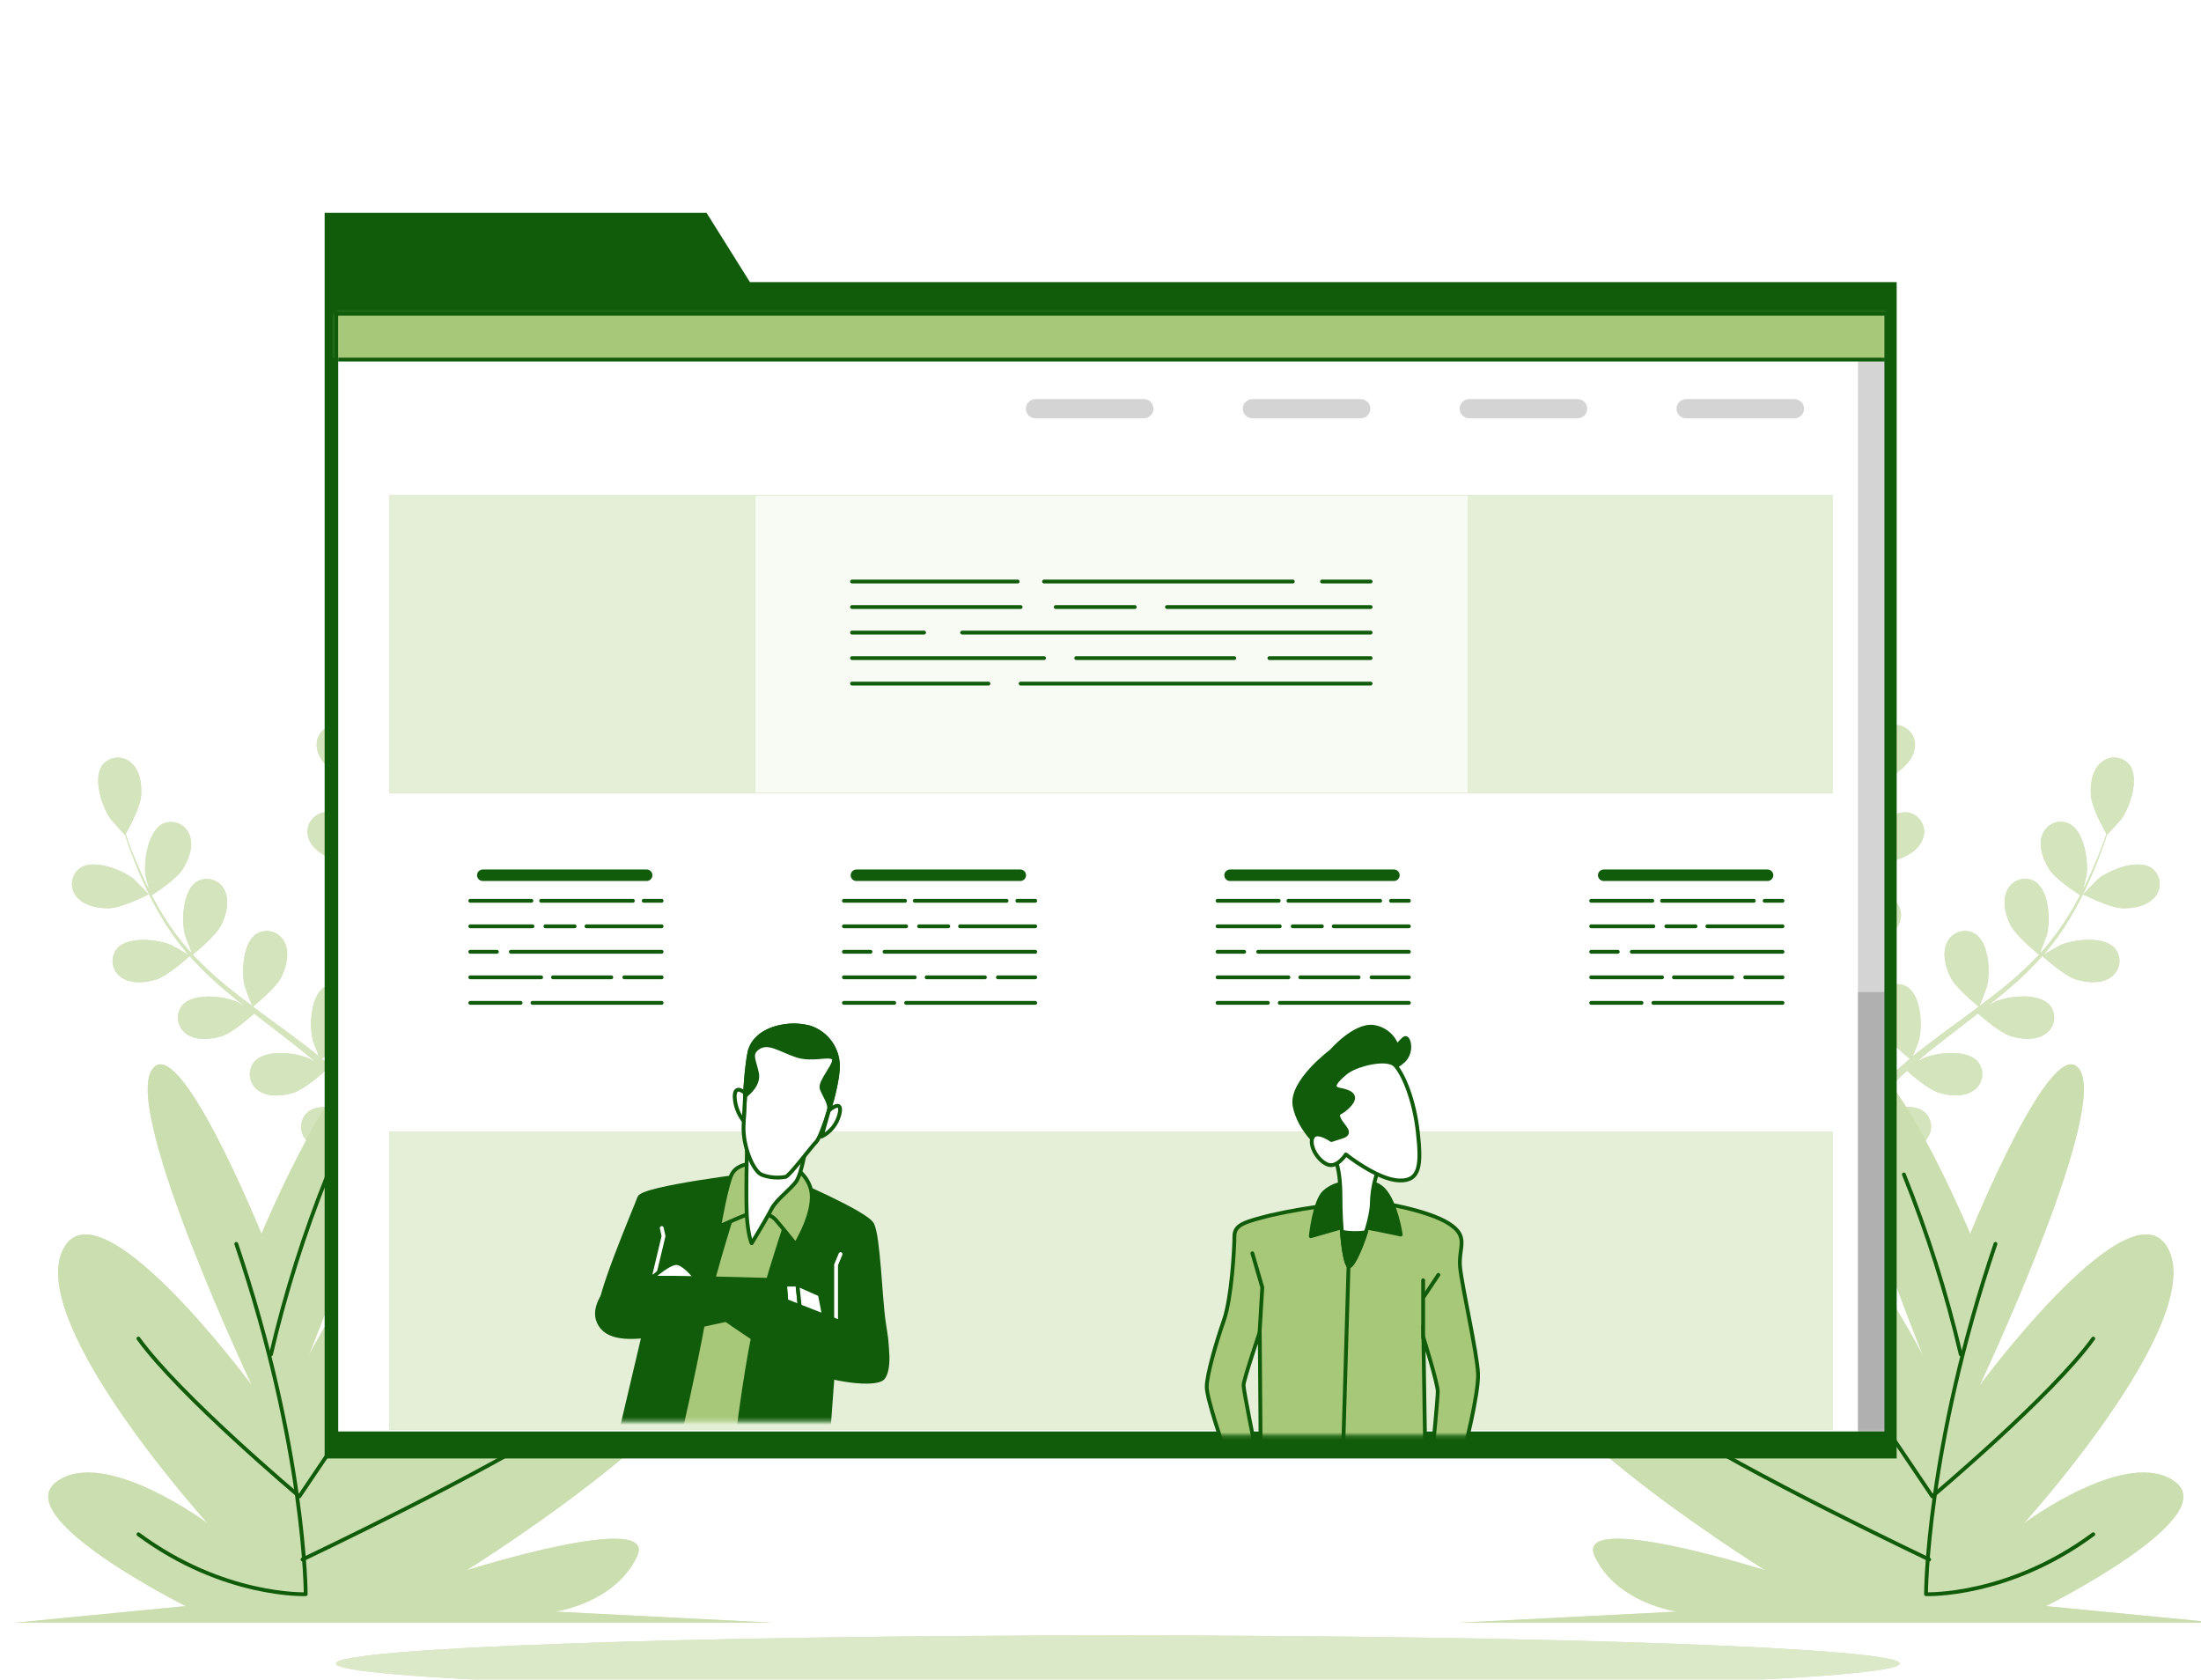 <svg width="574" height="438" viewBox="0 0 574 438" fill="none" xmlns="http://www.w3.org/2000/svg">
<g filter="url(#filter0_d_0_16)">
<path d="M491.452 429.781C491.452 433.851 400.102 437.131 287.533 437.131C174.964 437.131 83.6 433.851 83.6 429.781C83.6 425.712 174.95 422.446 287.533 422.446C400.115 422.446 491.452 425.726 491.452 429.781Z" fill="#A8C879"/>
<path opacity="0.6" d="M491.452 429.781C491.452 433.851 400.102 437.131 287.533 437.131C174.964 437.131 83.6 433.851 83.6 429.781C83.6 425.712 174.95 422.446 287.533 422.446C400.115 422.446 491.452 425.726 491.452 429.781Z" fill="white"/>
<path d="M94.645 200.685C94.728 200.685 93.69 195.523 93.579 195.149C92.389 191.467 87.918 185.045 83.572 185.045C82.851 185.068 82.143 185.241 81.494 185.555C80.844 185.869 80.268 186.315 79.802 186.866C79.336 187.417 78.991 188.059 78.789 188.752C78.588 189.444 78.534 190.171 78.631 190.886C78.949 193.931 81.69 196.533 84.167 198.028C87.074 199.841 94.645 200.685 94.645 200.685Z" fill="#A8C879"/>
<path d="M103.046 165.917C98.963 167.384 96.942 174.941 97.067 178.817C97.067 179.149 97.842 184.353 97.925 184.353H98.008C97.676 185.543 97.33 186.817 96.984 188.229C96.375 190.831 95.71 193.765 95.198 197.031C94.604 200.53 94.216 204.061 94.035 207.606C93.822 211.578 93.956 215.561 94.437 219.509C94.442 219.555 94.442 219.602 94.437 219.648C93.911 218.499 92.305 215.329 92.153 215.094C90.022 211.855 84.015 206.789 79.821 207.993C79.133 208.205 78.498 208.559 77.957 209.032C77.415 209.505 76.978 210.087 76.675 210.739C76.373 211.392 76.21 212.1 76.199 212.82C76.188 213.539 76.328 214.252 76.61 214.914C77.717 217.779 81.039 219.551 83.821 220.353C86.963 221.239 93.966 220.187 94.52 220.104C95.12 224.105 95.98 228.063 97.094 231.952C97.745 234.222 98.478 236.492 99.198 238.748C98.714 237.765 98.257 236.893 98.188 236.783C96.056 233.544 90.049 228.478 85.856 229.682C85.168 229.894 84.533 230.248 83.991 230.721C83.449 231.194 83.013 231.776 82.71 232.428C82.407 233.081 82.245 233.789 82.234 234.508C82.222 235.228 82.362 235.941 82.644 236.603C83.752 239.454 87.073 241.24 89.856 242.028C92.638 242.817 98.672 242.028 100.25 241.835C100.541 242.693 100.831 243.565 101.136 244.423C102.52 248.575 104.015 252.728 105.288 256.797C105.745 258.181 106.133 259.676 106.534 261.115C106.105 260.243 105.717 259.51 105.648 259.413C103.53 256.16 97.51 251.108 93.33 252.312C92.641 252.523 92.004 252.876 91.461 253.348C90.918 253.82 90.48 254.402 90.176 255.054C89.871 255.707 89.708 256.416 89.696 257.136C89.684 257.856 89.823 258.57 90.105 259.233C91.212 262.084 94.548 263.87 97.33 264.658C100.112 265.447 105.551 264.755 107.434 264.492C107.807 265.973 108.181 267.468 108.472 268.921C108.638 269.918 108.873 270.859 108.998 271.883L109.413 274.845C109.607 276.742 109.828 278.693 109.966 280.548C110.077 281.849 110.16 283.081 110.243 284.313C109.814 282.929 108.859 280.064 108.859 279.842C107.327 276.797 105.04 274.195 102.216 272.285C102.058 271.938 101.873 271.605 101.662 271.288C101.267 270.685 100.75 270.171 100.144 269.78C99.539 269.389 98.857 269.13 98.145 269.019C97.433 268.908 96.705 268.948 96.009 269.136C95.313 269.325 94.664 269.657 94.105 270.112C90.824 272.949 91.641 280.728 93.15 284.299C93.233 284.506 94.534 286.693 95.254 288.05L93.496 285.863C92.278 284.382 91.032 282.942 89.703 281.392C89.02 280.673 88.342 279.939 87.669 279.192C87.004 278.444 86.215 277.738 85.482 276.991C83.738 275.316 81.897 273.697 79.945 272.119C81.246 271.053 85.772 267.233 87.073 264.631C88.374 262.029 89.302 258.389 87.945 255.634C87.647 254.979 87.215 254.394 86.676 253.916C86.137 253.439 85.504 253.081 84.817 252.864C84.13 252.647 83.406 252.577 82.691 252.659C81.975 252.74 81.285 252.971 80.665 253.337C76.983 255.634 76.61 263.454 77.565 267.178C77.565 267.413 78.617 270.043 79.184 271.468C78.035 270.513 76.9 269.572 75.71 268.7C72.278 266.056 68.79 263.482 65.191 260.894L61.966 258.499C62.423 258.126 67.904 253.696 69.371 250.776C70.672 248.188 71.599 244.534 70.243 241.793C69.946 241.135 69.514 240.546 68.975 240.066C68.435 239.586 67.801 239.226 67.112 239.007C66.424 238.789 65.697 238.719 64.98 238.801C64.262 238.882 63.57 239.114 62.949 239.482C59.281 241.793 58.907 249.599 59.862 253.323C59.931 253.6 61.357 257.364 61.772 258.305C59.405 256.548 57.066 254.776 54.852 252.935C51.823 250.455 48.956 247.783 46.27 244.935C46.478 244.769 52.222 240.16 53.717 237.184C55.018 234.596 55.945 230.942 54.589 228.187C54.289 227.535 53.856 226.953 53.318 226.479C52.779 226.004 52.147 225.648 51.462 225.433C50.778 225.218 50.055 225.148 49.342 225.229C48.629 225.311 47.941 225.54 47.322 225.904C43.64 228.215 43.281 236.035 44.222 239.745C44.291 239.994 45.371 242.873 45.924 244.215L45.717 244.354C43.087 241.414 40.725 238.246 38.658 234.886C37.509 233.059 36.498 231.232 35.557 229.447C36.72 228.7 41.966 225.295 43.613 222.693C45.26 220.09 46.519 216.727 45.468 213.848C45.242 213.172 44.879 212.55 44.4 212.022C43.921 211.494 43.338 211.071 42.687 210.781C42.036 210.49 41.332 210.339 40.619 210.335C39.906 210.332 39.201 210.477 38.547 210.762C34.644 212.644 33.412 220.45 33.952 224.215C33.952 224.423 34.505 226.513 34.921 228.021C34.505 227.219 34.062 226.374 33.689 225.585C32.305 222.637 31.128 219.841 30.159 217.364C29.619 215.98 29.149 214.596 28.775 213.433C29.523 212.118 32.498 206.734 32.775 203.744C33.052 200.755 32.609 197.114 30.353 195.038C29.838 194.532 29.223 194.14 28.547 193.888C27.87 193.635 27.149 193.528 26.428 193.572C25.708 193.616 25.005 193.812 24.365 194.145C23.724 194.479 23.162 194.944 22.713 195.509C20.125 198.983 22.602 206.416 24.844 209.571C25.038 209.848 28.554 213.724 28.595 213.724V213.641C28.983 214.817 29.398 216.063 29.896 217.433C30.824 219.938 31.889 222.762 33.26 225.738C34.697 228.986 36.324 232.147 38.132 235.205C40.147 238.633 42.463 241.875 45.052 244.894L45.149 244.99C44.069 244.326 40.997 242.568 40.734 242.458C37.177 240.921 29.384 240.063 26.533 243.33C26.075 243.886 25.739 244.533 25.547 245.229C25.356 245.924 25.313 246.652 25.421 247.364C25.529 248.077 25.787 248.759 26.176 249.366C26.566 249.973 27.079 250.491 27.682 250.887C30.173 252.658 33.938 252.271 36.692 251.44C39.806 250.458 44.997 245.71 45.481 245.336C48.189 248.344 51.092 251.17 54.173 253.793C55.959 255.33 57.8 256.824 59.71 258.305C58.755 257.766 57.897 257.281 57.772 257.226C54.215 255.69 46.436 254.831 43.585 258.098C43.124 258.653 42.785 259.299 42.592 259.994C42.398 260.689 42.353 261.417 42.46 262.131C42.567 262.844 42.824 263.527 43.214 264.134C43.603 264.742 44.116 265.26 44.72 265.655C47.225 267.427 50.976 267.039 53.744 266.209C56.513 265.378 61.094 261.364 62.298 260.299L64.457 261.987C67.945 264.658 71.378 267.302 74.769 270.001C75.945 270.956 77.066 271.925 78.201 272.908C77.357 272.423 76.637 272.022 76.513 271.967C72.956 270.444 65.177 269.572 62.326 272.852C61.865 273.407 61.526 274.054 61.332 274.749C61.139 275.444 61.094 276.172 61.201 276.885C61.308 277.599 61.565 278.281 61.954 278.889C62.344 279.496 62.857 280.014 63.461 280.41C65.966 282.181 69.717 281.794 72.485 280.949C75.253 280.105 79.406 276.493 80.79 275.247C81.911 276.271 83.046 277.309 84.098 278.361C84.79 279.095 85.482 279.745 86.174 280.534L88.153 282.79C89.371 284.257 90.617 285.766 91.766 287.233C92.568 288.257 93.316 289.24 94.077 290.223C92.914 289.268 90.603 287.455 90.382 287.302C87.101 285.24 79.544 283.219 76.222 286.015C75.686 286.497 75.257 287.086 74.964 287.744C74.67 288.402 74.519 289.115 74.519 289.835C74.519 290.556 74.67 291.268 74.964 291.927C75.257 292.585 75.686 293.174 76.222 293.655C78.423 295.787 82.188 296.008 85.053 295.565C88.195 295.081 93.897 291.413 94.603 290.901C95.849 292.534 97.039 294.14 98.146 295.662C101.98 300.963 104.97 305.531 107.018 308.742L107.226 309.074L109.883 307.787L109.468 307.15C107.323 303.953 104.209 299.413 100.209 294.14C98.963 292.465 97.579 290.721 96.153 288.922C97.634 287.305 99.02 285.604 100.305 283.828C103.35 285.019 109.704 285.06 110.52 285.06C110.659 287.122 110.769 289.116 110.838 290.998C111.115 297.545 111.088 302.998 111.032 306.804C111.032 306.957 111.032 307.095 111.032 307.247L113.953 305.863C113.953 302.071 113.8 296.95 113.427 290.887C113.288 288.811 113.108 286.583 112.915 284.299C113.717 284.105 120.32 282.403 122.811 280.41C125.081 278.61 127.462 275.676 127.378 272.617C127.384 271.896 127.238 271.182 126.949 270.522C126.66 269.861 126.236 269.269 125.703 268.783C125.171 268.297 124.542 267.929 123.857 267.703C123.173 267.476 122.449 267.396 121.731 267.468C117.413 268.022 113.814 274.956 113.108 278.776C113.108 278.998 112.873 281.545 112.79 283.053C112.707 282.126 112.624 281.226 112.527 280.285C112.333 278.389 112.084 276.506 111.835 274.472C111.669 273.503 111.503 272.506 111.351 271.51C111.198 270.513 110.935 269.489 110.728 268.479C110.202 266.112 109.565 263.745 108.859 261.378C110.52 261.212 116.416 260.52 118.935 259.067C121.455 257.613 124.237 255.094 124.624 252.049C124.738 251.338 124.7 250.611 124.515 249.915C124.329 249.219 123.999 248.57 123.546 248.01C123.093 247.45 122.527 246.992 121.886 246.665C121.244 246.338 120.541 246.149 119.821 246.112C115.475 246.001 110.852 252.312 109.579 255.98C109.496 256.202 108.873 258.928 108.569 260.437C108.126 259.053 107.71 257.6 107.184 256.174C105.8 252.022 104.236 247.966 102.714 243.855L101.33 240.077C101.925 240.077 108.942 239.357 111.766 237.724C114.271 236.34 117.067 233.752 117.454 230.707C117.57 229.995 117.535 229.267 117.35 228.57C117.165 227.873 116.835 227.224 116.382 226.663C115.928 226.103 115.362 225.644 114.719 225.318C114.076 224.991 113.372 224.804 112.652 224.769C108.306 224.658 103.683 230.983 102.409 234.637C102.312 234.914 101.427 238.79 101.247 239.855C100.25 237.087 99.281 234.319 98.478 231.551C97.323 227.81 96.398 224.001 95.71 220.146C95.987 220.146 103.323 219.454 106.216 217.793C108.721 216.34 111.517 213.807 111.904 210.762C112.018 210.049 111.98 209.321 111.794 208.624C111.607 207.927 111.276 207.278 110.821 206.718C110.367 206.157 109.799 205.699 109.156 205.373C108.513 205.047 107.808 204.86 107.088 204.824C102.755 204.713 98.132 211.038 96.859 214.692C96.776 214.928 96.098 217.931 95.807 219.357H95.558C94.986 215.458 94.764 211.516 94.894 207.578C94.894 205.419 95.101 203.343 95.309 201.336C96.693 201.336 102.991 201.336 105.759 200.146C108.527 198.955 111.461 196.768 112.181 193.793C112.373 193.096 112.416 192.366 112.306 191.651C112.197 190.936 111.937 190.253 111.545 189.645C111.153 189.038 110.637 188.52 110.031 188.125C109.425 187.731 108.743 187.469 108.029 187.357C103.724 186.775 98.437 192.547 96.776 196.035C96.679 196.229 95.973 198.263 95.475 199.758C95.572 198.845 95.669 197.917 95.793 196.99C96.236 193.737 96.831 190.789 97.385 188.173C97.717 186.692 98.035 185.405 98.354 184.118C99.738 183.426 105.164 180.588 107.032 178.277C108.901 175.965 110.534 172.657 109.8 169.682C109.648 168.965 109.344 168.29 108.909 167.701C108.474 167.111 107.918 166.622 107.278 166.266C106.638 165.909 105.93 165.693 105.2 165.633C104.47 165.573 103.735 165.67 103.046 165.917Z" fill="#A8C879"/>
<path d="M24.595 232.824C27.986 232.686 34.768 229.198 34.782 229.198C34.796 229.198 31.128 225.433 30.865 225.212C27.834 222.803 20.554 219.91 16.941 222.319C16.352 222.734 15.858 223.268 15.489 223.887C15.12 224.506 14.886 225.195 14.801 225.911C14.716 226.626 14.783 227.351 14.996 228.039C15.21 228.727 15.566 229.362 16.041 229.904C17.993 232.27 21.744 232.935 24.595 232.824Z" fill="#A8C879"/>
<g opacity="0.5">
<path d="M94.645 200.685C94.728 200.685 93.69 195.523 93.579 195.149C92.389 191.467 87.918 185.045 83.572 185.045C82.851 185.068 82.143 185.241 81.494 185.555C80.844 185.869 80.268 186.315 79.802 186.866C79.336 187.417 78.991 188.059 78.789 188.752C78.588 189.444 78.534 190.171 78.631 190.886C78.949 193.931 81.69 196.533 84.167 198.028C87.074 199.841 94.645 200.685 94.645 200.685Z" fill="white"/>
<path d="M103.046 165.917C98.963 167.384 96.942 174.941 97.067 178.817C97.067 179.149 97.842 184.353 97.925 184.353H98.008C97.676 185.543 97.33 186.817 96.984 188.229C96.375 190.831 95.71 193.765 95.198 197.031C94.604 200.53 94.216 204.061 94.035 207.606C93.822 211.578 93.956 215.561 94.437 219.509C94.442 219.555 94.442 219.602 94.437 219.648C93.911 218.499 92.305 215.329 92.153 215.094C90.022 211.855 84.015 206.789 79.821 207.993C79.133 208.205 78.498 208.559 77.957 209.032C77.415 209.505 76.978 210.087 76.675 210.739C76.373 211.392 76.21 212.1 76.199 212.82C76.188 213.539 76.328 214.252 76.61 214.914C77.717 217.779 81.039 219.551 83.821 220.353C86.963 221.239 93.966 220.187 94.52 220.104C95.12 224.105 95.98 228.063 97.094 231.952C97.745 234.222 98.478 236.492 99.198 238.748C98.714 237.765 98.257 236.893 98.188 236.783C96.056 233.544 90.049 228.478 85.856 229.682C85.168 229.894 84.533 230.248 83.991 230.721C83.449 231.194 83.013 231.776 82.71 232.428C82.407 233.081 82.245 233.789 82.234 234.508C82.222 235.228 82.362 235.941 82.644 236.603C83.752 239.454 87.073 241.24 89.856 242.028C92.638 242.817 98.672 242.028 100.25 241.835C100.541 242.693 100.831 243.565 101.136 244.423C102.52 248.575 104.015 252.728 105.288 256.797C105.745 258.181 106.133 259.676 106.534 261.115C106.105 260.243 105.717 259.51 105.648 259.413C103.53 256.16 97.51 251.108 93.33 252.312C92.641 252.523 92.004 252.876 91.461 253.348C90.918 253.82 90.48 254.402 90.176 255.054C89.871 255.707 89.708 256.416 89.696 257.136C89.684 257.856 89.823 258.57 90.105 259.233C91.212 262.084 94.548 263.87 97.33 264.658C100.112 265.447 105.551 264.755 107.434 264.492C107.807 265.973 108.181 267.468 108.472 268.921C108.638 269.918 108.873 270.859 108.998 271.883L109.413 274.845C109.607 276.742 109.828 278.693 109.966 280.548C110.077 281.849 110.16 283.081 110.243 284.313C109.814 282.929 108.859 280.064 108.859 279.842C107.327 276.797 105.04 274.195 102.216 272.285C102.058 271.938 101.873 271.605 101.662 271.288C101.267 270.685 100.75 270.171 100.144 269.78C99.539 269.389 98.857 269.13 98.145 269.019C97.433 268.908 96.705 268.948 96.009 269.136C95.313 269.325 94.664 269.657 94.105 270.112C90.824 272.949 91.641 280.728 93.15 284.299C93.233 284.506 94.534 286.693 95.254 288.05L93.496 285.863C92.278 284.382 91.032 282.942 89.703 281.392C89.02 280.673 88.342 279.939 87.669 279.192C87.004 278.444 86.215 277.738 85.482 276.991C83.738 275.316 81.897 273.697 79.945 272.119C81.246 271.053 85.772 267.233 87.073 264.631C88.374 262.029 89.302 258.389 87.945 255.634C87.647 254.979 87.215 254.394 86.676 253.916C86.137 253.439 85.504 253.081 84.817 252.864C84.13 252.647 83.406 252.577 82.691 252.659C81.975 252.74 81.285 252.971 80.665 253.337C76.983 255.634 76.61 263.454 77.565 267.178C77.565 267.413 78.617 270.043 79.184 271.468C78.035 270.513 76.9 269.572 75.71 268.7C72.278 266.056 68.79 263.482 65.191 260.894L61.966 258.499C62.423 258.126 67.904 253.696 69.371 250.776C70.672 248.188 71.599 244.534 70.243 241.793C69.946 241.135 69.514 240.546 68.975 240.066C68.435 239.586 67.801 239.226 67.112 239.007C66.424 238.789 65.697 238.719 64.98 238.801C64.262 238.882 63.57 239.114 62.949 239.482C59.281 241.793 58.907 249.599 59.862 253.323C59.931 253.6 61.357 257.364 61.772 258.305C59.405 256.548 57.066 254.776 54.852 252.935C51.823 250.455 48.956 247.783 46.27 244.935C46.478 244.769 52.222 240.16 53.717 237.184C55.018 234.596 55.945 230.942 54.589 228.187C54.289 227.535 53.856 226.953 53.318 226.479C52.779 226.004 52.147 225.648 51.462 225.433C50.778 225.218 50.055 225.148 49.342 225.229C48.629 225.311 47.941 225.54 47.322 225.904C43.64 228.215 43.281 236.035 44.222 239.745C44.291 239.994 45.371 242.873 45.924 244.215L45.717 244.354C43.087 241.414 40.725 238.246 38.658 234.886C37.509 233.059 36.498 231.232 35.557 229.447C36.72 228.7 41.966 225.295 43.613 222.693C45.26 220.09 46.519 216.727 45.468 213.848C45.242 213.172 44.879 212.55 44.4 212.022C43.921 211.494 43.338 211.071 42.687 210.781C42.036 210.49 41.332 210.339 40.619 210.335C39.906 210.332 39.201 210.477 38.547 210.762C34.644 212.644 33.412 220.45 33.952 224.215C33.952 224.423 34.505 226.513 34.921 228.021C34.505 227.219 34.062 226.374 33.689 225.585C32.305 222.637 31.128 219.841 30.159 217.364C29.619 215.98 29.149 214.596 28.775 213.433C29.523 212.118 32.498 206.734 32.775 203.744C33.052 200.755 32.609 197.114 30.353 195.038C29.838 194.532 29.223 194.14 28.547 193.888C27.87 193.635 27.149 193.528 26.428 193.572C25.708 193.616 25.005 193.812 24.365 194.145C23.724 194.479 23.162 194.944 22.713 195.509C20.125 198.983 22.602 206.416 24.844 209.571C25.038 209.848 28.554 213.724 28.595 213.724V213.641C28.983 214.817 29.398 216.063 29.896 217.433C30.824 219.938 31.889 222.762 33.26 225.738C34.697 228.986 36.324 232.147 38.132 235.205C40.147 238.633 42.463 241.875 45.052 244.894L45.149 244.99C44.069 244.326 40.997 242.568 40.734 242.458C37.177 240.921 29.384 240.063 26.533 243.33C26.075 243.886 25.739 244.533 25.547 245.229C25.356 245.924 25.313 246.652 25.421 247.364C25.529 248.077 25.787 248.759 26.176 249.366C26.566 249.973 27.079 250.491 27.682 250.887C30.173 252.658 33.938 252.271 36.692 251.44C39.806 250.458 44.997 245.71 45.481 245.336C48.189 248.344 51.092 251.17 54.173 253.793C55.959 255.33 57.8 256.824 59.71 258.305C58.755 257.766 57.897 257.281 57.772 257.226C54.215 255.69 46.436 254.831 43.585 258.098C43.124 258.653 42.785 259.299 42.592 259.994C42.398 260.689 42.353 261.417 42.46 262.131C42.567 262.844 42.824 263.527 43.214 264.134C43.603 264.742 44.116 265.26 44.72 265.655C47.225 267.427 50.976 267.039 53.744 266.209C56.513 265.378 61.094 261.364 62.298 260.299L64.457 261.987C67.945 264.658 71.378 267.302 74.769 270.001C75.945 270.956 77.066 271.925 78.201 272.908C77.357 272.423 76.637 272.022 76.513 271.967C72.956 270.444 65.177 269.572 62.326 272.852C61.865 273.407 61.526 274.054 61.332 274.749C61.139 275.444 61.094 276.172 61.201 276.885C61.308 277.599 61.565 278.281 61.954 278.889C62.344 279.496 62.857 280.014 63.461 280.41C65.966 282.181 69.717 281.794 72.485 280.949C75.253 280.105 79.406 276.493 80.79 275.247C81.911 276.271 83.046 277.309 84.098 278.361C84.79 279.095 85.482 279.745 86.174 280.534L88.153 282.79C89.371 284.257 90.617 285.766 91.766 287.233C92.568 288.257 93.316 289.24 94.077 290.223C92.914 289.268 90.603 287.455 90.382 287.302C87.101 285.24 79.544 283.219 76.222 286.015C75.686 286.497 75.257 287.086 74.964 287.744C74.67 288.402 74.519 289.115 74.519 289.835C74.519 290.556 74.67 291.268 74.964 291.927C75.257 292.585 75.686 293.174 76.222 293.655C78.423 295.787 82.188 296.008 85.053 295.565C88.195 295.081 93.897 291.413 94.603 290.901C95.849 292.534 97.039 294.14 98.146 295.662C101.98 300.963 104.97 305.531 107.018 308.742L107.226 309.074L109.883 307.787L109.468 307.15C107.323 303.953 104.209 299.413 100.209 294.14C98.963 292.465 97.579 290.721 96.153 288.922C97.634 287.305 99.02 285.604 100.305 283.828C103.35 285.019 109.704 285.06 110.52 285.06C110.659 287.122 110.769 289.116 110.838 290.998C111.115 297.545 111.088 302.998 111.032 306.804C111.032 306.957 111.032 307.095 111.032 307.247L113.953 305.863C113.953 302.071 113.8 296.95 113.427 290.887C113.288 288.811 113.108 286.583 112.915 284.299C113.717 284.105 120.32 282.403 122.811 280.41C125.081 278.61 127.462 275.676 127.378 272.617C127.384 271.896 127.238 271.182 126.949 270.522C126.66 269.861 126.236 269.269 125.703 268.783C125.171 268.297 124.542 267.929 123.857 267.703C123.173 267.476 122.449 267.396 121.731 267.468C117.413 268.022 113.814 274.956 113.108 278.776C113.108 278.998 112.873 281.545 112.79 283.053C112.707 282.126 112.624 281.226 112.527 280.285C112.333 278.389 112.084 276.506 111.835 274.472C111.669 273.503 111.503 272.506 111.351 271.51C111.198 270.513 110.935 269.489 110.728 268.479C110.202 266.112 109.565 263.745 108.859 261.378C110.52 261.212 116.416 260.52 118.935 259.067C121.455 257.613 124.237 255.094 124.624 252.049C124.738 251.338 124.7 250.611 124.515 249.915C124.329 249.219 123.999 248.57 123.546 248.01C123.093 247.45 122.527 246.992 121.886 246.665C121.244 246.338 120.541 246.149 119.821 246.112C115.475 246.001 110.852 252.312 109.579 255.98C109.496 256.202 108.873 258.928 108.569 260.437C108.126 259.053 107.71 257.6 107.184 256.174C105.8 252.022 104.236 247.966 102.714 243.855L101.33 240.077C101.925 240.077 108.942 239.357 111.766 237.724C114.271 236.34 117.067 233.752 117.454 230.707C117.57 229.995 117.535 229.267 117.35 228.57C117.165 227.873 116.835 227.224 116.382 226.663C115.928 226.103 115.362 225.644 114.719 225.318C114.076 224.991 113.372 224.804 112.652 224.769C108.306 224.658 103.683 230.983 102.409 234.637C102.312 234.914 101.427 238.79 101.247 239.855C100.25 237.087 99.281 234.319 98.478 231.551C97.323 227.81 96.398 224.001 95.71 220.146C95.987 220.146 103.323 219.454 106.216 217.793C108.721 216.34 111.517 213.807 111.904 210.762C112.018 210.049 111.98 209.321 111.794 208.624C111.607 207.927 111.276 207.278 110.821 206.718C110.367 206.157 109.799 205.699 109.156 205.373C108.513 205.047 107.808 204.86 107.088 204.824C102.755 204.713 98.132 211.038 96.859 214.692C96.776 214.928 96.098 217.931 95.807 219.357H95.558C94.986 215.458 94.764 211.516 94.894 207.578C94.894 205.419 95.101 203.343 95.309 201.336C96.693 201.336 102.991 201.336 105.759 200.146C108.527 198.955 111.461 196.768 112.181 193.793C112.373 193.096 112.416 192.366 112.306 191.651C112.197 190.936 111.937 190.253 111.545 189.645C111.153 189.038 110.637 188.52 110.031 188.125C109.425 187.731 108.743 187.469 108.029 187.357C103.724 186.775 98.437 192.547 96.776 196.035C96.679 196.229 95.973 198.263 95.475 199.758C95.572 198.845 95.669 197.917 95.793 196.99C96.236 193.737 96.831 190.789 97.385 188.173C97.717 186.692 98.035 185.405 98.354 184.118C99.738 183.426 105.164 180.588 107.032 178.277C108.901 175.965 110.534 172.657 109.8 169.682C109.648 168.965 109.344 168.29 108.909 167.701C108.474 167.111 107.918 166.622 107.278 166.266C106.638 165.909 105.93 165.693 105.2 165.633C104.47 165.573 103.735 165.67 103.046 165.917Z" fill="white"/>
<path d="M24.595 232.824C27.986 232.686 34.768 229.198 34.782 229.198C34.796 229.198 31.128 225.433 30.865 225.212C27.834 222.803 20.554 219.91 16.941 222.319C16.352 222.734 15.858 223.268 15.489 223.887C15.12 224.506 14.886 225.195 14.801 225.911C14.716 226.626 14.783 227.351 14.996 228.039C15.21 228.727 15.566 229.362 16.041 229.904C17.993 232.27 21.744 232.935 24.595 232.824Z" fill="white"/>
</g>
<path d="M64.195 317.739C64.195 317.739 84.776 268.133 96.292 270.292C107.808 272.451 76.541 349.379 76.541 349.379C76.541 349.379 112.749 281.074 137.441 281.074C162.133 281.074 128.389 356.563 97.122 381.726C97.122 381.726 146.493 328.521 175.31 340.037C204.127 351.553 117.69 405.463 117.69 405.463C117.69 405.463 167.891 389.643 162.133 401.865C156.376 414.086 140.777 416.245 140.777 416.245L197.525 419.124H0L44.443 414.806C44.443 414.806 -1.647 391.802 10.671 382.446C22.99 373.089 50.174 393.228 50.174 393.228C50.174 393.228 3.266 341.462 12.319 322.057C21.37 302.652 61.703 357.283 61.703 357.283C61.703 357.283 28.775 287.552 35.405 275.316C42.035 263.081 64.195 317.739 64.195 317.739Z" fill="#A8C879"/>
<path opacity="0.4" d="M64.195 317.739C64.195 317.739 84.776 268.133 96.292 270.292C107.808 272.451 76.541 349.379 76.541 349.379C76.541 349.379 112.749 281.074 137.441 281.074C162.133 281.074 128.389 356.563 97.122 381.726C97.122 381.726 146.493 328.521 175.31 340.037C204.127 351.553 117.69 405.463 117.69 405.463C117.69 405.463 167.891 389.643 162.133 401.865C156.376 414.086 140.777 416.245 140.777 416.245L197.525 419.124H0L44.443 414.806C44.443 414.806 -1.647 391.802 10.671 382.446C22.99 373.089 50.174 393.228 50.174 393.228C50.174 393.228 3.266 341.462 12.319 322.057C21.37 302.652 61.703 357.283 61.703 357.283C61.703 357.283 28.775 287.552 35.405 275.316C42.035 263.081 64.195 317.739 64.195 317.739Z" fill="white"/>
<path d="M57.62 320.355C75.724 373.85 75.724 411.705 75.724 411.705C75.724 411.705 54.326 412.536 32.097 396.079" stroke="#105C0A" stroke-linecap="round" stroke-linejoin="round"/>
<path d="M66.672 349.158C70.398 333.165 75.35 317.483 81.482 302.25" stroke="#105C0A" stroke-linecap="round" stroke-linejoin="round"/>
<path d="M120.167 317.891L74.077 386.196C74.077 386.196 42.796 359.898 32.097 345.047" stroke="#105C0A" stroke-linecap="round" stroke-linejoin="round"/>
<path d="M74.894 402.653C74.894 402.653 123.448 379.608 143.213 366.445" stroke="#105C0A" stroke-linecap="round" stroke-linejoin="round"/>
<path d="M479.355 200.685C479.272 200.685 480.324 195.523 480.421 195.149C481.611 191.467 486.096 185.045 490.428 185.045C491.149 185.068 491.857 185.241 492.507 185.555C493.156 185.869 493.732 186.315 494.198 186.866C494.664 187.417 495.009 188.059 495.211 188.752C495.413 189.444 495.466 190.171 495.369 190.886C495.051 193.931 492.31 196.533 489.833 198.028C486.926 199.841 479.355 200.685 479.355 200.685Z" fill="#A8C879"/>
<path d="M470.954 165.917C475.037 167.384 477.071 174.941 476.933 178.817C476.933 179.149 476.158 184.353 476.089 184.353H476.006C476.324 185.544 476.67 186.817 477.016 188.229C477.625 190.831 478.289 193.765 478.801 197.032C479.395 200.531 479.783 204.062 479.964 207.606C480.185 211.578 480.05 215.562 479.563 219.509C479.557 219.555 479.557 219.602 479.563 219.648C480.102 218.499 481.708 215.329 481.846 215.094C483.978 211.855 489.985 206.79 494.179 207.994C494.867 208.204 495.504 208.557 496.047 209.029C496.59 209.502 497.027 210.084 497.33 210.737C497.633 211.39 497.795 212.099 497.805 212.819C497.816 213.539 497.674 214.253 497.39 214.914C496.283 217.779 492.961 219.551 490.179 220.354C487.037 221.24 480.033 220.188 479.48 220.105C478.886 224.107 478.026 228.065 476.905 231.952C476.259 234.222 475.558 236.488 474.801 238.748C475.286 237.766 475.743 236.894 475.812 236.783C477.943 233.544 483.964 228.478 488.144 229.683C488.833 229.893 489.469 230.245 490.012 230.718C490.555 231.191 490.993 231.772 491.296 232.425C491.599 233.079 491.761 233.788 491.771 234.508C491.781 235.228 491.639 235.942 491.355 236.603C490.248 239.454 486.926 241.24 484.144 242.029C481.362 242.818 475.327 242.029 473.749 241.835L472.877 244.423C471.493 248.576 469.985 252.728 468.725 256.797C468.268 258.181 467.867 259.676 467.466 261.115C467.909 260.243 468.282 259.51 468.351 259.413C470.483 256.16 476.49 251.108 480.67 252.313C481.359 252.523 481.995 252.876 482.539 253.348C483.082 253.821 483.52 254.402 483.824 255.055C484.128 255.707 484.291 256.416 484.304 257.136C484.316 257.856 484.177 258.571 483.895 259.233C482.788 262.084 479.452 263.87 476.67 264.659C473.888 265.448 468.448 264.756 466.566 264.493C466.192 265.974 465.832 267.468 465.542 268.922C465.362 269.918 465.127 270.86 465.002 271.884L464.587 274.846C464.393 276.742 464.171 278.694 464.033 280.548C463.922 281.849 463.839 283.081 463.756 284.313C464.199 282.929 465.14 280.064 465.21 279.842C466.746 276.8 469.033 274.199 471.853 272.285C472.01 271.935 472.2 271.602 472.421 271.289C472.813 270.684 473.328 270.169 473.932 269.777C474.537 269.385 475.217 269.125 475.929 269.014C476.641 268.902 477.369 268.943 478.064 269.132C478.759 269.322 479.407 269.655 479.964 270.112C483.258 272.95 482.428 280.728 480.919 284.299C480.836 284.507 479.604 286.694 478.815 288.05C479.41 287.316 479.964 286.666 480.587 285.863C481.791 284.382 483.037 282.943 484.365 281.393L486.4 279.192C487.064 278.444 487.867 277.739 488.601 276.991C490.331 275.316 492.172 273.697 494.068 272.119C492.781 271.053 488.241 267.233 486.94 264.631C485.639 262.029 484.712 258.389 486.068 255.634C486.366 254.977 486.799 254.39 487.339 253.912C487.879 253.433 488.514 253.074 489.202 252.857C489.89 252.64 490.616 252.571 491.333 252.654C492.05 252.736 492.741 252.969 493.362 253.337C497.03 255.634 497.404 263.455 496.449 267.178C496.449 267.413 495.397 270.043 494.829 271.469C495.978 270.514 497.113 269.572 498.303 268.7C501.736 266.057 505.293 263.482 508.823 260.894L512.047 258.5C511.591 258.126 506.11 253.697 504.643 250.776C503.355 248.188 502.414 244.534 503.771 241.793C504.067 241.135 504.499 240.547 505.039 240.067C505.578 239.587 506.213 239.226 506.901 239.008C507.59 238.79 508.316 238.719 509.034 238.801C509.751 238.883 510.443 239.115 511.065 239.482C514.746 241.793 515.106 249.6 514.151 253.323C514.082 253.6 512.657 257.365 512.255 258.306C514.608 256.548 516.947 254.776 519.176 252.935C522.205 250.455 525.071 247.783 527.757 244.935C527.549 244.769 521.805 240.16 520.311 237.184C519.009 234.596 518.082 230.942 519.439 228.188C519.735 227.531 520.167 226.945 520.705 226.466C521.244 225.987 521.877 225.627 522.564 225.409C523.25 225.191 523.975 225.12 524.691 225.201C525.407 225.281 526.098 225.511 526.719 225.876C530.401 228.188 530.774 236.008 529.819 239.717C529.75 239.966 528.67 242.845 528.131 244.188C528.194 244.242 528.264 244.288 528.338 244.326C530.964 241.386 533.321 238.218 535.383 234.859C536.546 233.032 537.543 231.205 538.484 229.42C537.321 228.672 532.075 225.267 530.428 222.665C528.781 220.063 527.536 216.7 528.574 213.821C528.798 213.136 529.163 212.506 529.647 211.971C530.13 211.437 530.721 211.01 531.38 210.719C532.04 210.428 532.753 210.279 533.473 210.281C534.194 210.284 534.906 210.438 535.563 210.734C539.48 212.617 540.698 220.423 540.159 224.188C540.159 224.395 539.605 226.485 539.203 227.994C539.605 227.191 540.048 226.347 540.422 225.558C541.806 222.61 542.982 219.814 543.951 217.336C544.505 215.952 544.961 214.568 545.335 213.406C544.574 212.091 541.612 206.707 541.321 203.717C541.031 200.727 541.501 197.087 543.757 195.011C544.271 194.505 544.885 194.114 545.56 193.861C546.235 193.609 546.956 193.501 547.675 193.546C548.395 193.59 549.097 193.785 549.736 194.119C550.374 194.452 550.936 194.917 551.384 195.481C553.986 198.956 551.508 206.388 549.266 209.544C549.072 209.821 545.543 213.696 545.501 213.696V213.613C545.114 214.79 544.698 216.035 544.2 217.406C543.287 219.911 542.221 222.734 540.851 225.71C539.402 228.956 537.771 232.117 535.965 235.177C533.949 238.606 531.633 241.848 529.044 244.866L528.947 244.963C530.027 244.299 533.1 242.541 533.363 242.43C536.934 240.894 544.712 240.036 547.563 243.302C548.022 243.858 548.359 244.504 548.552 245.199C548.744 245.894 548.789 246.621 548.682 247.334C548.575 248.047 548.319 248.729 547.93 249.336C547.542 249.944 547.03 250.463 546.428 250.859C543.923 252.631 540.172 252.243 537.404 251.413C534.29 250.43 529.1 245.683 528.629 245.309C525.922 248.317 523.018 251.142 519.937 253.766C518.151 255.302 516.297 256.797 514.4 258.278C515.355 257.738 516.214 257.254 516.338 257.198C519.895 255.662 527.674 254.804 530.525 258.07C530.986 258.625 531.325 259.272 531.519 259.967C531.712 260.662 531.757 261.39 531.65 262.103C531.543 262.817 531.286 263.5 530.897 264.107C530.507 264.714 529.994 265.233 529.39 265.628C526.899 267.399 523.134 267.012 520.38 266.181C517.625 265.351 513.016 261.337 511.826 260.271C511.092 260.839 510.442 261.406 509.653 261.96C506.179 264.631 502.732 267.275 499.341 269.974C498.165 270.929 497.044 271.898 495.909 272.88L497.597 271.939C501.155 270.417 508.933 269.545 511.784 272.825C512.245 273.38 512.584 274.026 512.778 274.721C512.972 275.416 513.017 276.144 512.909 276.858C512.802 277.571 512.546 278.254 512.156 278.861C511.767 279.469 511.253 279.987 510.65 280.382C508.144 282.154 504.393 281.766 501.639 280.922C498.885 280.078 494.719 276.465 493.334 275.219C492.213 276.244 491.078 277.282 490.04 278.334C489.334 279.067 488.656 279.718 487.964 280.507L485.971 282.763C484.767 284.23 483.507 285.739 482.359 287.206C481.556 288.23 480.808 289.213 480.061 290.195C481.21 289.24 483.535 287.427 483.743 287.275C487.023 285.213 494.594 283.192 497.902 285.988C498.438 286.469 498.867 287.058 499.16 287.716C499.454 288.375 499.606 289.087 499.606 289.808C499.606 290.529 499.454 291.241 499.16 291.899C498.867 292.557 498.438 293.146 497.902 293.628C495.687 295.759 491.923 295.981 489.071 295.538C485.916 295.054 480.213 291.386 479.507 290.874C478.262 292.507 477.071 294.112 475.964 295.635C472.13 300.936 469.14 305.504 467.092 308.715C467.092 308.839 466.954 308.936 466.884 309.047L464.227 307.76L464.642 307.123C466.787 303.926 469.915 299.386 473.902 294.112C475.161 292.438 476.531 290.694 477.957 288.894C476.473 287.28 475.087 285.579 473.805 283.801C470.746 284.991 464.407 285.033 463.576 285.033C463.452 287.095 463.341 289.088 463.258 290.971C462.981 297.517 463.009 302.971 463.078 306.777V307.22L460.158 305.836C460.158 302.043 460.31 296.922 460.697 290.86C460.822 288.784 461.002 286.555 461.21 284.271C460.393 284.078 453.791 282.375 451.299 280.382C449.043 278.583 446.663 275.649 446.746 272.59C446.738 271.868 446.883 271.153 447.171 270.492C447.459 269.83 447.883 269.237 448.416 268.751C448.949 268.264 449.579 267.896 450.265 267.671C450.95 267.445 451.675 267.367 452.393 267.441C456.697 267.994 460.31 274.929 461.016 278.749C461.016 278.97 461.237 281.517 461.32 283.026C461.417 282.098 461.486 281.199 461.597 280.258C461.777 278.361 462.026 276.479 462.289 274.444C462.441 273.475 462.607 272.479 462.76 271.482C462.912 270.486 463.175 269.462 463.383 268.451C463.908 266.084 464.545 263.718 465.251 261.351C463.59 261.185 457.708 260.493 455.175 259.039C452.642 257.586 449.874 255.067 449.5 252.022C449.384 251.31 449.42 250.582 449.605 249.886C449.79 249.189 450.12 248.539 450.573 247.978C451.026 247.418 451.593 246.96 452.236 246.633C452.878 246.307 453.583 246.12 454.303 246.084C458.635 245.973 463.258 252.285 464.531 255.953C464.614 256.174 465.237 258.901 465.542 260.41C465.985 259.025 466.4 257.572 466.926 256.147C468.31 251.994 469.874 247.939 471.396 243.828C471.867 242.569 472.31 241.309 472.781 240.049C472.185 240.049 465.168 239.33 462.344 237.696C459.839 236.312 457.043 233.724 456.656 230.679C456.542 229.968 456.58 229.241 456.765 228.545C456.951 227.849 457.281 227.2 457.734 226.64C458.187 226.08 458.753 225.622 459.394 225.294C460.036 224.967 460.739 224.779 461.459 224.741C465.805 224.631 470.428 230.956 471.701 234.61C471.798 234.887 472.684 238.762 472.864 239.828C473.86 237.06 474.843 234.292 475.632 231.523C476.801 227.786 477.725 223.976 478.4 220.118C478.123 220.118 470.801 219.426 467.909 217.765C465.389 216.312 462.594 213.779 462.22 210.734C462.104 210.023 462.14 209.295 462.325 208.598C462.51 207.901 462.839 207.251 463.293 206.691C463.746 206.13 464.313 205.672 464.956 205.345C465.598 205.019 466.303 204.832 467.023 204.796C471.355 204.686 475.978 211.011 477.251 214.665C477.334 214.9 478.026 217.904 478.317 219.33H478.552C479.124 215.431 479.346 211.489 479.217 207.551C479.217 205.392 479.009 203.315 478.801 201.309C477.417 201.309 471.133 201.309 468.365 200.118C465.597 198.928 462.649 196.741 461.929 193.765C461.737 193.068 461.695 192.338 461.804 191.624C461.914 190.909 462.173 190.225 462.565 189.618C462.957 189.01 463.473 188.492 464.079 188.098C464.685 187.704 465.367 187.442 466.082 187.329C470.386 186.748 475.673 192.519 477.348 196.007C477.431 196.201 478.151 198.236 478.635 199.731C478.538 198.817 478.442 197.89 478.317 196.962C477.888 193.71 477.279 190.762 476.725 188.146C476.393 186.665 476.075 185.378 475.756 184.09C474.372 183.398 468.947 180.561 467.092 178.249C465.237 175.938 463.576 172.63 464.324 169.654C464.482 168.955 464.785 168.297 465.214 167.722C465.642 167.147 466.186 166.668 466.81 166.316C467.435 165.964 468.126 165.747 468.84 165.678C469.553 165.609 470.273 165.691 470.954 165.917Z" fill="#A8C879"/>
<path d="M549.405 232.824C546.014 232.686 539.232 229.198 539.232 229.198C539.232 229.198 542.872 225.433 543.135 225.212C546.167 222.803 553.447 219.91 557.06 222.319C557.65 222.732 558.147 223.266 558.517 223.885C558.887 224.504 559.122 225.194 559.207 225.91C559.292 226.626 559.224 227.352 559.009 228.04C558.794 228.728 558.437 229.363 557.959 229.904C556.008 232.27 552.298 232.935 549.405 232.824Z" fill="#A8C879"/>
<g opacity="0.5">
<path d="M479.356 200.685C479.273 200.685 480.325 195.523 480.422 195.149C481.612 191.467 486.097 185.045 490.429 185.045C491.15 185.068 491.858 185.241 492.508 185.555C493.157 185.869 493.733 186.315 494.199 186.866C494.665 187.417 495.01 188.059 495.212 188.752C495.414 189.444 495.467 190.171 495.37 190.886C495.052 193.931 492.311 196.533 489.834 198.028C486.927 199.841 479.356 200.685 479.356 200.685Z" fill="white"/>
<path d="M470.954 165.917C475.037 167.384 477.071 174.941 476.933 178.817C476.933 179.149 476.158 184.353 476.089 184.353H476.006C476.324 185.544 476.67 186.817 477.016 188.229C477.625 190.831 478.289 193.765 478.801 197.032C479.395 200.531 479.783 204.062 479.964 207.606C480.185 211.578 480.05 215.562 479.563 219.509C479.557 219.555 479.557 219.602 479.563 219.648C480.102 218.499 481.708 215.329 481.846 215.094C483.978 211.855 489.985 206.79 494.179 207.994C494.867 208.204 495.504 208.557 496.047 209.029C496.59 209.502 497.027 210.084 497.33 210.737C497.633 211.39 497.795 212.099 497.805 212.819C497.816 213.539 497.674 214.253 497.39 214.914C496.283 217.779 492.961 219.551 490.179 220.354C487.037 221.24 480.033 220.188 479.48 220.105C478.886 224.107 478.026 228.065 476.905 231.952C476.259 234.222 475.558 236.488 474.801 238.748C475.286 237.766 475.743 236.894 475.812 236.783C477.943 233.544 483.964 228.478 488.144 229.683C488.833 229.893 489.469 230.245 490.012 230.718C490.555 231.191 490.993 231.772 491.296 232.425C491.599 233.079 491.761 233.788 491.771 234.508C491.781 235.228 491.639 235.942 491.355 236.603C490.248 239.454 486.926 241.24 484.144 242.029C481.362 242.818 475.327 242.029 473.749 241.835L472.877 244.423C471.493 248.576 469.985 252.728 468.725 256.797C468.268 258.181 467.867 259.676 467.466 261.115C467.909 260.243 468.282 259.51 468.351 259.413C470.483 256.16 476.49 251.108 480.67 252.313C481.359 252.523 481.995 252.876 482.539 253.348C483.082 253.821 483.52 254.402 483.824 255.055C484.128 255.707 484.291 256.416 484.304 257.136C484.316 257.856 484.177 258.571 483.895 259.233C482.788 262.084 479.452 263.87 476.67 264.659C473.888 265.448 468.448 264.756 466.566 264.493C466.192 265.974 465.832 267.468 465.542 268.922C465.362 269.918 465.127 270.86 465.002 271.884L464.587 274.846C464.393 276.742 464.171 278.694 464.033 280.548C463.922 281.849 463.839 283.081 463.756 284.313C464.199 282.929 465.14 280.064 465.21 279.842C466.746 276.8 469.033 274.199 471.853 272.285C472.01 271.935 472.2 271.602 472.421 271.289C472.813 270.684 473.328 270.169 473.932 269.777C474.537 269.385 475.217 269.125 475.929 269.014C476.641 268.902 477.369 268.943 478.064 269.132C478.759 269.322 479.407 269.655 479.964 270.112C483.258 272.95 482.428 280.728 480.919 284.299C480.836 284.507 479.604 286.694 478.815 288.05C479.41 287.316 479.964 286.666 480.587 285.863C481.791 284.382 483.037 282.943 484.365 281.393L486.4 279.192C487.064 278.444 487.867 277.739 488.601 276.991C490.331 275.316 492.172 273.697 494.068 272.119C492.781 271.053 488.241 267.233 486.94 264.631C485.639 262.029 484.712 258.389 486.068 255.634C486.366 254.977 486.799 254.39 487.339 253.912C487.879 253.433 488.514 253.074 489.202 252.857C489.89 252.64 490.616 252.571 491.333 252.654C492.05 252.736 492.741 252.969 493.362 253.337C497.03 255.634 497.404 263.455 496.449 267.178C496.449 267.413 495.397 270.043 494.829 271.469C495.978 270.514 497.113 269.572 498.303 268.7C501.736 266.057 505.293 263.482 508.823 260.894L512.047 258.5C511.591 258.126 506.11 253.697 504.643 250.776C503.355 248.188 502.414 244.534 503.771 241.793C504.067 241.135 504.499 240.547 505.039 240.067C505.578 239.587 506.213 239.226 506.901 239.008C507.59 238.79 508.316 238.719 509.034 238.801C509.751 238.883 510.443 239.115 511.065 239.482C514.746 241.793 515.106 249.6 514.151 253.323C514.082 253.6 512.657 257.365 512.255 258.306C514.608 256.548 516.947 254.776 519.176 252.935C522.205 250.455 525.071 247.783 527.757 244.935C527.549 244.769 521.805 240.16 520.311 237.184C519.009 234.596 518.082 230.942 519.439 228.188C519.735 227.531 520.167 226.945 520.705 226.466C521.244 225.987 521.877 225.627 522.564 225.409C523.25 225.191 523.975 225.12 524.691 225.201C525.407 225.281 526.098 225.511 526.719 225.876C530.401 228.188 530.774 236.008 529.819 239.717C529.75 239.966 528.67 242.845 528.131 244.188C528.194 244.242 528.264 244.288 528.338 244.326C530.964 241.386 533.321 238.218 535.383 234.859C536.546 233.032 537.543 231.205 538.484 229.42C537.321 228.672 532.075 225.267 530.428 222.665C528.781 220.063 527.536 216.7 528.574 213.821C528.798 213.136 529.163 212.506 529.647 211.971C530.13 211.437 530.721 211.01 531.38 210.719C532.04 210.428 532.753 210.279 533.473 210.281C534.194 210.284 534.906 210.438 535.563 210.734C539.48 212.617 540.698 220.423 540.159 224.188C540.159 224.395 539.605 226.485 539.203 227.994C539.605 227.191 540.048 226.347 540.422 225.558C541.806 222.61 542.982 219.814 543.951 217.336C544.505 215.952 544.961 214.568 545.335 213.406C544.574 212.091 541.612 206.707 541.321 203.717C541.031 200.727 541.501 197.087 543.757 195.011C544.271 194.505 544.885 194.114 545.56 193.861C546.235 193.609 546.956 193.501 547.675 193.546C548.395 193.59 549.097 193.785 549.736 194.119C550.374 194.452 550.936 194.917 551.384 195.481C553.986 198.956 551.508 206.388 549.266 209.544C549.072 209.821 545.543 213.696 545.501 213.696V213.613C545.114 214.79 544.698 216.035 544.2 217.406C543.287 219.911 542.221 222.734 540.851 225.71C539.402 228.956 537.771 232.117 535.965 235.177C533.949 238.606 531.633 241.848 529.044 244.866L528.947 244.963C530.027 244.299 533.1 242.541 533.363 242.43C536.934 240.894 544.712 240.036 547.563 243.302C548.022 243.858 548.359 244.504 548.552 245.199C548.744 245.894 548.789 246.621 548.682 247.334C548.575 248.047 548.319 248.729 547.93 249.336C547.542 249.944 547.03 250.463 546.428 250.859C543.923 252.631 540.172 252.243 537.404 251.413C534.29 250.43 529.1 245.683 528.629 245.309C525.922 248.317 523.018 251.142 519.937 253.766C518.151 255.302 516.297 256.797 514.4 258.278C515.355 257.738 516.214 257.254 516.338 257.198C519.895 255.662 527.674 254.804 530.525 258.07C530.986 258.625 531.325 259.272 531.519 259.967C531.712 260.662 531.757 261.39 531.65 262.103C531.543 262.817 531.286 263.5 530.897 264.107C530.507 264.714 529.994 265.233 529.39 265.628C526.899 267.399 523.134 267.012 520.38 266.181C517.625 265.351 513.016 261.337 511.826 260.271C511.092 260.839 510.442 261.406 509.653 261.96C506.179 264.631 502.732 267.275 499.341 269.974C498.165 270.929 497.044 271.898 495.909 272.88L497.597 271.939C501.155 270.417 508.933 269.545 511.784 272.825C512.245 273.38 512.584 274.026 512.778 274.721C512.972 275.416 513.017 276.144 512.909 276.858C512.802 277.571 512.546 278.254 512.156 278.861C511.767 279.469 511.253 279.987 510.65 280.382C508.144 282.154 504.393 281.766 501.639 280.922C498.885 280.078 494.719 276.465 493.334 275.219C492.213 276.244 491.078 277.282 490.04 278.334C489.334 279.067 488.656 279.718 487.964 280.507L485.971 282.763C484.767 284.23 483.507 285.739 482.359 287.206C481.556 288.23 480.808 289.213 480.061 290.195C481.21 289.24 483.535 287.427 483.743 287.275C487.023 285.213 494.594 283.192 497.902 285.988C498.438 286.469 498.867 287.058 499.16 287.716C499.454 288.375 499.606 289.087 499.606 289.808C499.606 290.529 499.454 291.241 499.16 291.899C498.867 292.557 498.438 293.146 497.902 293.628C495.687 295.759 491.923 295.981 489.071 295.538C485.916 295.054 480.213 291.386 479.507 290.874C478.262 292.507 477.071 294.112 475.964 295.635C472.13 300.936 469.14 305.504 467.092 308.715C467.092 308.839 466.954 308.936 466.884 309.047L464.227 307.76L464.642 307.123C466.787 303.926 469.915 299.386 473.902 294.112C475.161 292.438 476.531 290.694 477.957 288.894C476.473 287.28 475.087 285.579 473.805 283.801C470.746 284.991 464.407 285.033 463.576 285.033C463.452 287.095 463.341 289.088 463.258 290.971C462.981 297.517 463.009 302.971 463.078 306.777V307.22L460.158 305.836C460.158 302.043 460.31 296.922 460.697 290.86C460.822 288.784 461.002 286.555 461.21 284.271C460.393 284.078 453.791 282.375 451.299 280.382C449.043 278.583 446.663 275.649 446.746 272.59C446.738 271.868 446.883 271.153 447.171 270.492C447.459 269.83 447.883 269.237 448.416 268.751C448.949 268.264 449.579 267.896 450.265 267.671C450.95 267.445 451.675 267.367 452.393 267.441C456.697 267.994 460.31 274.929 461.016 278.749C461.016 278.97 461.237 281.517 461.32 283.026C461.417 282.098 461.486 281.199 461.597 280.258C461.777 278.361 462.026 276.479 462.289 274.444C462.441 273.475 462.607 272.479 462.76 271.482C462.912 270.486 463.175 269.462 463.383 268.451C463.908 266.084 464.545 263.718 465.251 261.351C463.59 261.185 457.708 260.493 455.175 259.039C452.642 257.586 449.874 255.067 449.5 252.022C449.384 251.31 449.42 250.582 449.605 249.886C449.79 249.189 450.12 248.539 450.573 247.978C451.026 247.418 451.593 246.96 452.236 246.633C452.878 246.307 453.583 246.12 454.303 246.084C458.635 245.973 463.258 252.285 464.531 255.953C464.614 256.174 465.237 258.901 465.542 260.41C465.985 259.025 466.4 257.572 466.926 256.147C468.31 251.994 469.874 247.939 471.396 243.828C471.867 242.569 472.31 241.309 472.781 240.049C472.185 240.049 465.168 239.33 462.344 237.696C459.839 236.312 457.043 233.724 456.656 230.679C456.542 229.968 456.58 229.241 456.765 228.545C456.951 227.849 457.281 227.2 457.734 226.64C458.187 226.08 458.753 225.622 459.394 225.294C460.036 224.967 460.739 224.779 461.459 224.741C465.805 224.631 470.428 230.956 471.701 234.61C471.798 234.887 472.684 238.762 472.864 239.828C473.86 237.06 474.843 234.292 475.632 231.523C476.801 227.786 477.725 223.976 478.4 220.118C478.123 220.118 470.801 219.426 467.909 217.765C465.389 216.312 462.594 213.779 462.22 210.734C462.104 210.023 462.14 209.295 462.325 208.598C462.51 207.901 462.839 207.251 463.293 206.691C463.746 206.13 464.313 205.672 464.956 205.345C465.598 205.019 466.303 204.832 467.023 204.796C471.355 204.686 475.978 211.011 477.251 214.665C477.334 214.9 478.026 217.904 478.317 219.33H478.552C479.124 215.431 479.346 211.489 479.217 207.551C479.217 205.392 479.009 203.315 478.801 201.309C477.417 201.309 471.133 201.309 468.365 200.118C465.597 198.928 462.649 196.741 461.929 193.765C461.737 193.068 461.695 192.338 461.804 191.624C461.914 190.909 462.173 190.225 462.565 189.618C462.957 189.01 463.473 188.492 464.079 188.098C464.685 187.704 465.367 187.442 466.082 187.329C470.386 186.748 475.673 192.519 477.348 196.007C477.431 196.201 478.151 198.236 478.635 199.731C478.538 198.817 478.442 197.89 478.317 196.962C477.888 193.71 477.279 190.762 476.725 188.146C476.393 186.665 476.075 185.378 475.756 184.09C474.372 183.398 468.947 180.561 467.092 178.249C465.237 175.938 463.576 172.63 464.324 169.654C464.482 168.955 464.785 168.297 465.214 167.722C465.642 167.147 466.186 166.668 466.81 166.316C467.435 165.964 468.126 165.747 468.84 165.678C469.553 165.609 470.273 165.691 470.954 165.917Z" fill="white"/>
<path d="M549.405 232.824C546.014 232.686 539.232 229.198 539.232 229.198C539.232 229.198 542.872 225.433 543.135 225.212C546.167 222.803 553.447 219.911 557.06 222.319C557.65 222.733 558.147 223.266 558.517 223.885C558.887 224.504 559.122 225.194 559.207 225.91C559.292 226.626 559.224 227.352 559.009 228.04C558.794 228.728 558.437 229.364 557.959 229.904C556.008 232.271 552.298 232.935 549.405 232.824Z" fill="white"/>
</g>
<path d="M509.805 317.739C509.805 317.739 489.224 268.133 477.708 270.292C466.192 272.451 497.459 349.379 497.459 349.379C497.459 349.379 461.251 281.074 436.559 281.074C411.866 281.074 445.611 356.563 476.891 381.726C476.891 381.726 427.507 328.521 398.704 340.037C369.901 351.553 456.351 405.463 456.351 405.463C456.351 405.463 406.15 389.643 411.908 401.865C417.666 414.086 433.306 416.245 433.306 416.245L376.558 419.124H574L529.556 414.806C529.556 414.806 575.647 391.802 563.301 382.446C550.955 373.089 523.799 393.228 523.799 393.228C523.799 393.228 570.706 341.462 561.654 322.057C552.602 302.652 512.269 357.283 512.269 357.283C512.269 357.283 545.197 287.552 538.567 275.316C531.937 263.081 509.805 317.739 509.805 317.739Z" fill="#A8C879"/>
<path opacity="0.4" d="M509.805 317.739C509.805 317.739 489.224 268.133 477.708 270.292C466.192 272.451 497.459 349.379 497.459 349.379C497.459 349.379 461.251 281.074 436.559 281.074C411.866 281.074 445.611 356.563 476.891 381.726C476.891 381.726 427.507 328.521 398.704 340.037C369.901 351.553 456.351 405.463 456.351 405.463C456.351 405.463 406.15 389.643 411.908 401.865C417.666 414.086 433.306 416.245 433.306 416.245L376.558 419.124H574L529.556 414.806C529.556 414.806 575.647 391.802 563.301 382.446C550.955 373.089 523.799 393.228 523.799 393.228C523.799 393.228 570.706 341.462 561.654 322.057C552.602 302.652 512.269 357.283 512.269 357.283C512.269 357.283 545.197 287.552 538.567 275.316C531.937 263.081 509.805 317.739 509.805 317.739Z" fill="white"/>
<path d="M516.394 320.355C498.29 373.85 498.29 411.705 498.29 411.705C498.29 411.705 519.689 412.536 541.903 396.079" stroke="#105C0A" stroke-linecap="round" stroke-linejoin="round"/>
<path d="M507.342 349.158C503.606 333.166 498.65 317.484 492.518 302.25" stroke="#105C0A" stroke-linecap="round" stroke-linejoin="round"/>
<path d="M453.846 317.891L499.922 386.196C499.922 386.196 531.203 359.898 541.902 345.047" stroke="#105C0A" stroke-linecap="round" stroke-linejoin="round"/>
<path d="M499.106 402.653C499.106 402.653 450.552 379.608 430.801 366.445" stroke="#105C0A" stroke-linecap="round" stroke-linejoin="round"/>
<path d="M191.573 69.556L180.265 51.507H80.665V69.556V76.047V376.314H490.635V69.556H191.573Z" fill="#105C0A"/>
<path d="M487.937 77.833H83.71V369.767H487.937V77.833Z" fill="white"/>
<mask id="mask0_0_16" style="mask-type:luminance" maskUnits="userSpaceOnUse" x="83" y="77" width="405" height="293">
<path d="M487.937 77.833H83.71V369.767H487.937V77.833Z" fill="white"/>
</mask>
<g mask="url(#mask0_0_16)">
<path opacity="0.17" d="M489.916 75.328H480.532V371.982H489.916V75.328Z" fill="black"/>
<path opacity="0.17" d="M489.916 254.693H480.532V369.573H489.916V254.693Z" fill="black"/>
<path d="M488.463 73.888H82.106V89.764H488.463V73.888Z" fill="#A8C879" stroke="#105C0A" stroke-miterlimit="10"/>
</g>
<path d="M487.937 77.833H83.71V369.767H487.937V77.833Z" stroke="#105C0A" stroke-linecap="round" stroke-linejoin="round"/>
<g opacity="0.17">
<path d="M294.315 105.072H266.038C265.711 105.072 265.387 105.008 265.084 104.882C264.782 104.757 264.507 104.574 264.276 104.342C264.045 104.111 263.861 103.836 263.736 103.534C263.611 103.232 263.546 102.908 263.546 102.581C263.545 102.252 263.608 101.927 263.732 101.623C263.856 101.319 264.04 101.043 264.271 100.81C264.503 100.577 264.778 100.392 265.081 100.266C265.384 100.14 265.709 100.075 266.038 100.075H294.315C294.643 100.075 294.968 100.14 295.272 100.266C295.575 100.392 295.85 100.577 296.081 100.81C296.313 101.043 296.496 101.319 296.621 101.623C296.745 101.927 296.808 102.252 296.806 102.581C296.806 102.908 296.742 103.232 296.617 103.534C296.491 103.836 296.308 104.111 296.077 104.342C295.845 104.574 295.571 104.757 295.268 104.882C294.966 105.008 294.642 105.072 294.315 105.072Z" fill="black"/>
<path d="M350.87 105.072H322.592C321.933 105.068 321.301 104.805 320.835 104.338C320.368 103.872 320.105 103.24 320.101 102.581C320.101 101.919 320.363 101.283 320.83 100.814C321.297 100.345 321.93 100.079 322.592 100.075H350.87C351.534 100.075 352.171 100.339 352.641 100.809C353.111 101.279 353.375 101.916 353.375 102.581C353.371 103.243 353.106 103.876 352.636 104.343C352.167 104.81 351.532 105.072 350.87 105.072Z" fill="black"/>
<path d="M407.437 105.072H379.16C378.498 105.072 377.863 104.81 377.393 104.343C376.924 103.876 376.658 103.243 376.655 102.581C376.655 101.916 376.919 101.279 377.388 100.809C377.858 100.339 378.495 100.075 379.16 100.075H407.437C408.099 100.079 408.733 100.345 409.2 100.814C409.666 101.283 409.928 101.919 409.928 102.581C409.925 103.24 409.661 103.872 409.195 104.338C408.728 104.805 408.097 105.068 407.437 105.072Z" fill="black"/>
<path d="M463.992 105.072H435.714C435.387 105.072 435.063 105.008 434.761 104.882C434.459 104.757 434.184 104.574 433.953 104.342C433.721 104.111 433.538 103.836 433.413 103.534C433.287 103.232 433.223 102.908 433.223 102.581C433.221 102.252 433.284 101.927 433.409 101.623C433.533 101.319 433.716 101.043 433.948 100.81C434.179 100.577 434.455 100.392 434.758 100.266C435.061 100.14 435.386 100.075 435.714 100.075H463.992C464.654 100.079 465.287 100.345 465.754 100.814C466.221 101.283 466.483 101.919 466.483 102.581C466.479 103.24 466.216 103.872 465.749 104.338C465.283 104.805 464.651 105.068 463.992 105.072Z" fill="black"/>
</g>
<path d="M121.911 224.229H164.638" stroke="#105C0A" stroke-width="3" stroke-linecap="round" stroke-linejoin="round"/>
<path d="M163.877 230.886H168.542" stroke="#105C0A" stroke-linecap="round" stroke-linejoin="round"/>
<path d="M137.122 230.886H161.053" stroke="#105C0A" stroke-linecap="round" stroke-linejoin="round"/>
<path d="M118.645 230.886H134.59" stroke="#105C0A" stroke-linecap="round" stroke-linejoin="round"/>
<path d="M148.943 237.544H168.542" stroke="#105C0A" stroke-linecap="round" stroke-linejoin="round"/>
<path d="M138.243 237.544H145.856" stroke="#105C0A" stroke-linecap="round" stroke-linejoin="round"/>
<path d="M118.645 237.544H134.867" stroke="#105C0A" stroke-linecap="round" stroke-linejoin="round"/>
<path d="M129.233 244.188H168.541" stroke="#105C0A" stroke-linecap="round" stroke-linejoin="round"/>
<path d="M118.645 244.188H125.579" stroke="#105C0A" stroke-linecap="round" stroke-linejoin="round"/>
<path d="M158.811 250.845H168.542" stroke="#105C0A" stroke-linecap="round" stroke-linejoin="round"/>
<path d="M140.223 250.845H155.421" stroke="#105C0A" stroke-linecap="round" stroke-linejoin="round"/>
<path d="M118.645 250.845H137.123" stroke="#105C0A" stroke-linecap="round" stroke-linejoin="round"/>
<path d="M134.866 257.503H168.541" stroke="#105C0A" stroke-linecap="round" stroke-linejoin="round"/>
<path d="M118.645 257.503H131.766" stroke="#105C0A" stroke-linecap="round" stroke-linejoin="round"/>
<path d="M219.352 224.229H262.079" stroke="#105C0A" stroke-width="3" stroke-linecap="round" stroke-linejoin="round"/>
<path d="M261.317 230.886H265.982" stroke="#105C0A" stroke-linecap="round" stroke-linejoin="round"/>
<path d="M234.563 230.886H258.494" stroke="#105C0A" stroke-linecap="round" stroke-linejoin="round"/>
<path d="M216.086 230.886H232.031" stroke="#105C0A" stroke-linecap="round" stroke-linejoin="round"/>
<path d="M246.384 237.544H265.983" stroke="#105C0A" stroke-linecap="round" stroke-linejoin="round"/>
<path d="M235.684 237.544H243.297" stroke="#105C0A" stroke-linecap="round" stroke-linejoin="round"/>
<path d="M216.086 237.544H232.308" stroke="#105C0A" stroke-linecap="round" stroke-linejoin="round"/>
<path d="M226.674 244.188H265.982" stroke="#105C0A" stroke-linecap="round" stroke-linejoin="round"/>
<path d="M216.086 244.188H223.02" stroke="#105C0A" stroke-linecap="round" stroke-linejoin="round"/>
<path d="M256.252 250.845H265.983" stroke="#105C0A" stroke-linecap="round" stroke-linejoin="round"/>
<path d="M237.664 250.845H252.861" stroke="#105C0A" stroke-linecap="round" stroke-linejoin="round"/>
<path d="M216.086 250.845H234.564" stroke="#105C0A" stroke-linecap="round" stroke-linejoin="round"/>
<path d="M232.307 257.503H265.982" stroke="#105C0A" stroke-linecap="round" stroke-linejoin="round"/>
<path d="M216.086 257.503H229.207" stroke="#105C0A" stroke-linecap="round" stroke-linejoin="round"/>
<path d="M316.792 224.229H359.519" stroke="#105C0A" stroke-width="3" stroke-linecap="round" stroke-linejoin="round"/>
<path d="M358.758 230.886H363.423" stroke="#105C0A" stroke-linecap="round" stroke-linejoin="round"/>
<path d="M332.003 230.886H355.934" stroke="#105C0A" stroke-linecap="round" stroke-linejoin="round"/>
<path d="M313.526 230.886H329.471" stroke="#105C0A" stroke-linecap="round" stroke-linejoin="round"/>
<path d="M343.824 237.544H363.422" stroke="#105C0A" stroke-linecap="round" stroke-linejoin="round"/>
<path d="M333.124 237.544H340.737" stroke="#105C0A" stroke-linecap="round" stroke-linejoin="round"/>
<path d="M313.526 237.544H329.748" stroke="#105C0A" stroke-linecap="round" stroke-linejoin="round"/>
<path d="M324.114 244.188H363.423" stroke="#105C0A" stroke-linecap="round" stroke-linejoin="round"/>
<path d="M313.526 244.188H320.461" stroke="#105C0A" stroke-linecap="round" stroke-linejoin="round"/>
<path d="M353.693 250.845H363.423" stroke="#105C0A" stroke-linecap="round" stroke-linejoin="round"/>
<path d="M335.104 250.845H350.302" stroke="#105C0A" stroke-linecap="round" stroke-linejoin="round"/>
<path d="M313.526 250.845H332.004" stroke="#105C0A" stroke-linecap="round" stroke-linejoin="round"/>
<path d="M329.747 257.503H363.423" stroke="#105C0A" stroke-linecap="round" stroke-linejoin="round"/>
<path d="M313.526 257.503H326.648" stroke="#105C0A" stroke-linecap="round" stroke-linejoin="round"/>
<path d="M414.233 224.229H456.96" stroke="#105C0A" stroke-width="3" stroke-linecap="round" stroke-linejoin="round"/>
<path d="M456.199 230.886H460.863" stroke="#105C0A" stroke-linecap="round" stroke-linejoin="round"/>
<path d="M429.444 230.886H453.375" stroke="#105C0A" stroke-linecap="round" stroke-linejoin="round"/>
<path d="M410.967 230.886H426.912" stroke="#105C0A" stroke-linecap="round" stroke-linejoin="round"/>
<path d="M441.265 237.544H460.863" stroke="#105C0A" stroke-linecap="round" stroke-linejoin="round"/>
<path d="M430.565 237.544H438.178" stroke="#105C0A" stroke-linecap="round" stroke-linejoin="round"/>
<path d="M410.967 237.544H427.189" stroke="#105C0A" stroke-linecap="round" stroke-linejoin="round"/>
<path d="M421.555 244.188H460.864" stroke="#105C0A" stroke-linecap="round" stroke-linejoin="round"/>
<path d="M410.967 244.188H417.902" stroke="#105C0A" stroke-linecap="round" stroke-linejoin="round"/>
<path d="M451.134 250.845H460.864" stroke="#105C0A" stroke-linecap="round" stroke-linejoin="round"/>
<path d="M432.545 250.845H447.742" stroke="#105C0A" stroke-linecap="round" stroke-linejoin="round"/>
<path d="M410.967 250.845H429.445" stroke="#105C0A" stroke-linecap="round" stroke-linejoin="round"/>
<path d="M427.188 257.503H460.863" stroke="#105C0A" stroke-linecap="round" stroke-linejoin="round"/>
<path d="M410.967 257.503H424.088" stroke="#105C0A" stroke-linecap="round" stroke-linejoin="round"/>
<path d="M474.026 202.789H97.551V125.128H474.026V202.789Z" fill="#A8C879"/>
<path opacity="0.7" d="M474.026 202.789H97.551V125.128H474.026V202.789Z" fill="white"/>
<path d="M378.758 202.789H192.888V125.128H378.758V202.789Z" fill="#A8C879"/>
<path opacity="0.92" d="M378.758 202.789H192.888V125.128H378.758V202.789Z" fill="white"/>
<path d="M340.78 147.633H353.444" stroke="#105C0A" stroke-linecap="round" stroke-linejoin="round"/>
<path d="M268.28 147.633H333.153" stroke="#105C0A" stroke-linecap="round" stroke-linejoin="round"/>
<path d="M218.203 147.633H261.4" stroke="#105C0A" stroke-linecap="round" stroke-linejoin="round"/>
<path d="M300.336 154.29H353.444" stroke="#105C0A" stroke-linecap="round" stroke-linejoin="round"/>
<path d="M271.326 154.29H291.935" stroke="#105C0A" stroke-linecap="round" stroke-linejoin="round"/>
<path d="M218.203 154.29H262.175" stroke="#105C0A" stroke-linecap="round" stroke-linejoin="round"/>
<path d="M246.91 160.948H353.444" stroke="#105C0A" stroke-linecap="round" stroke-linejoin="round"/>
<path d="M218.203 160.948H236.985" stroke="#105C0A" stroke-linecap="round" stroke-linejoin="round"/>
<path d="M327.049 167.605H353.444" stroke="#105C0A" stroke-linecap="round" stroke-linejoin="round"/>
<path d="M276.667 167.605H317.886" stroke="#105C0A" stroke-linecap="round" stroke-linejoin="round"/>
<path d="M218.203 167.605H268.279" stroke="#105C0A" stroke-linecap="round" stroke-linejoin="round"/>
<path d="M262.176 174.249H353.444" stroke="#105C0A" stroke-linecap="round" stroke-linejoin="round"/>
<path d="M218.203 174.249H253.774" stroke="#105C0A" stroke-linecap="round" stroke-linejoin="round"/>
<path d="M474.026 368.798H97.551V291.136H474.026V368.798Z" fill="#A8C879"/>
<path opacity="0.7" d="M474.026 368.798H97.551V291.136H474.026V368.798Z" fill="white"/>
<mask id="mask1_0_16" style="mask-type:luminance" maskUnits="userSpaceOnUse" x="305" y="260" width="84" height="111">
<path d="M388.905 260.539H305.319V370.215H388.905V260.539Z" fill="white"/>
</mask>
<g mask="url(#mask1_0_16)">
<path d="M343.699 310.145C338.186 310.771 332.711 311.695 327.298 312.914C320.973 314.547 317.928 315.253 317.928 318.298C317.928 321.343 317.222 334.464 315.159 340.333C313.097 346.201 310.703 354.63 310.703 357.675C310.703 360.72 315.159 373.606 315.159 373.606H323.353C323.353 373.606 320.308 358.603 320.308 357.205C320.308 355.807 324.53 343.364 324.53 343.364L324.765 374.063H367.672L367.215 344.762C367.215 344.762 370.952 356.72 370.952 358.824C370.952 360.928 369.568 374.769 369.568 374.769H377.707C377.707 374.769 381.693 359.544 381.458 354.146C381.222 348.748 377.305 331.641 376.779 326.464C376.254 321.288 379.354 318.492 373.734 314.976C368.115 311.46 355.215 309.357 352.405 309.121C349.477 309.179 346.561 309.522 343.699 310.145Z" fill="#A8C879" stroke="#105C0A" stroke-miterlimit="10"/>
<path d="M324.488 343.433L325.194 331.709L322.605 322.81" stroke="#105C0A" stroke-linecap="round" stroke-linejoin="round"/>
<path d="M367.146 329.841V344.831" stroke="#105C0A" stroke-linecap="round" stroke-linejoin="round"/>
<path d="M367.368 334.063L371.118 328.429" stroke="#105C0A" stroke-linecap="round" stroke-linejoin="round"/>
<path d="M347.685 326.09L346.288 373.662" stroke="#105C0A" stroke-linecap="round" stroke-linejoin="round"/>
<path d="M346.98 304.526C344.895 304.64 342.911 305.465 341.361 306.865C338.786 309.218 337.845 318.353 337.845 318.353C337.845 318.353 346.053 316.014 347.451 315.584C348.849 315.155 361.292 317.924 361.292 317.924C361.292 317.924 360.129 309.73 356.849 306.214C353.568 302.699 346.98 304.526 346.98 304.526Z" fill="#105C0A" stroke="#105C0A" stroke-linecap="round" stroke-linejoin="round"/>
<path d="M343.7 297.024C343.7 297.024 345.582 299.792 345.582 308.097C345.582 316.402 346.509 324.969 347.686 326.09C348.862 327.212 353.776 315.018 353.776 309.481C353.869 305.82 354.752 302.223 356.364 298.934C356.364 298.934 350.496 294.948 347.451 294.478C346.619 294.348 345.769 294.539 345.073 295.012C344.377 295.484 343.886 296.204 343.7 297.024Z" fill="white" stroke="#105C0A" stroke-linecap="round" stroke-linejoin="round"/>
<path d="M345.956 317.232C346.33 321.785 346.966 325.37 347.686 326.09C348.406 326.81 350.662 322.242 352.212 317.342C350.134 317.636 348.022 317.599 345.956 317.232Z" fill="#105C0A" stroke="#105C0A" stroke-linecap="round" stroke-linejoin="round"/>
<path d="M357.997 274.532C357.997 274.532 359.381 275.003 361.983 272.65C364.585 270.297 363.367 265.854 362.218 266.795C361.485 267.394 360.85 268.104 360.336 268.899C359.882 267.528 359.045 266.314 357.924 265.402C356.804 264.49 355.446 263.917 354.011 263.75C349.097 263.28 343.229 270.076 343.229 270.076C343.229 270.076 332.46 278.048 333.623 284.373C334.786 290.699 340.889 296.318 343.699 297.024C346.509 297.73 351.672 292.581 350.73 288.124C349.789 283.668 349.097 277.052 350.73 276.401C353.115 275.642 355.542 275.018 357.997 274.532Z" fill="#105C0A" stroke="#105C0A" stroke-linecap="round" stroke-linejoin="round"/>
<path d="M343.229 293.273C343.229 293.273 339.257 290.505 338.316 292.581C337.374 294.657 339.492 298.436 342.066 299.599C344.641 300.761 346.98 297.024 346.98 297.024C346.98 297.024 355.188 303.585 360.821 303.82C366.454 304.055 366.69 299.599 365.748 291.169C364.807 282.74 361.998 276.166 359.894 273.827C357.79 271.488 349.582 273.591 346.994 275.695C344.406 277.799 342.842 279.681 345.361 280.152C347.88 280.623 350.274 281.536 347.935 284.138C345.596 286.74 344.419 285.771 345.167 287.654C345.914 289.536 348.918 291.405 346.108 292.346L343.229 293.273Z" fill="white" stroke="#105C0A" stroke-linecap="round" stroke-linejoin="round"/>
</g>
<mask id="mask2_0_16" style="mask-type:luminance" maskUnits="userSpaceOnUse" x="148" y="256" width="85" height="111">
<path d="M232.175 256.468H148.589V366.684H232.175V256.468Z" fill="white"/>
</mask>
<g mask="url(#mask2_0_16)">
<path d="M193.184 302.185C193.184 302.185 163.647 305.7 162.734 308.275C161.82 310.849 151.024 335.957 152.658 338.268C154.291 340.58 157.585 341.036 160.159 341.036C161.983 340.873 163.708 340.137 165.087 338.933L157.585 370.767H211.952L213.6 348.497C213.6 348.497 219.925 351.265 224.146 350.85C228.368 350.434 227.427 347.099 226.486 340.773C225.544 334.448 225.101 318.268 223.44 315.223C221.78 312.178 201.876 303.735 201.876 303.735L193.184 302.185Z" fill="#105C0A" stroke="#105C0A" stroke-linecap="round" stroke-linejoin="round"/>
<path d="M214.042 340.358V325.825L215.205 323.015" stroke="white" stroke-linecap="round" stroke-linejoin="round"/>
<path d="M166.692 328.164L169.045 318.323L168.574 316.219" stroke="white" stroke-linecap="round" stroke-linejoin="round"/>
<path d="M172.865 371.763C172.865 371.763 177.308 352.538 179.426 340.594C181.544 328.649 190.36 302.185 190.36 302.185L203.966 305.936C203.966 305.936 194.817 332.649 192.478 344.137C190.139 355.625 188.173 371.902 188.173 371.902L172.865 371.763Z" fill="#A8C879" stroke="#105C0A" stroke-miterlimit="10"/>
<path d="M192.243 299.416C192.243 299.416 188.257 299.416 186.845 302.185C185.433 304.953 183.564 315.777 183.564 315.777C183.564 315.777 192.007 312.026 192.713 312.026C193.419 312.026 196.7 312.261 198.333 314.129C199.966 315.998 203.495 320.455 203.495 320.455C203.495 320.455 208.88 311.79 207.482 306.171C207.002 304.319 205.951 302.665 204.478 301.445C203.004 300.225 201.183 299.5 199.274 299.375L192.243 299.416Z" fill="#A8C879" stroke="#105C0A" stroke-miterlimit="10"/>
<path d="M190.859 293.243C190.859 293.243 190.388 309.659 190.859 314.337C191.329 319.015 192.035 320.192 192.035 320.192C192.035 320.192 196.021 313.631 197.184 311.292C198.347 308.953 201.876 306.365 203.523 304.261C205.17 302.157 206.291 294.185 206.291 294.185C206.291 294.185 200.201 298.877 196.921 297.7C194.6 296.673 192.531 295.152 190.859 293.243Z" fill="white" stroke="#105C0A" stroke-linecap="round" stroke-linejoin="round"/>
<path d="M200.548 263.582C196.561 264.163 192.672 266.157 191.551 270.046C190.61 273.326 190.167 284.108 189.918 289.492C189.669 294.877 192.492 301.686 194.831 302.392C196.784 303.085 198.885 303.248 200.921 302.863C202.098 302.392 207.496 295.126 208.894 293.714C210.292 292.302 214.513 279.181 214.513 274.503C214.616 272.195 213.964 269.917 212.655 268.013C211.346 266.11 209.452 264.685 207.26 263.956C205.074 263.362 202.787 263.234 200.548 263.582Z" fill="white" stroke="#105C0A" stroke-linecap="round" stroke-linejoin="round"/>
<path d="M212.16 285.575C212.16 285.575 215.911 282.281 214.928 286.503C214.626 287.764 214.051 288.943 213.242 289.958C212.434 290.972 211.412 291.796 210.25 292.371L212.16 285.575Z" fill="white" stroke="#105C0A" stroke-linecap="round" stroke-linejoin="round"/>
<path d="M190.36 281.063C190.36 281.063 187.592 278.489 187.592 282.004C187.699 284.306 188.522 286.517 189.945 288.33L190.36 281.063Z" fill="white" stroke="#105C0A" stroke-linecap="round" stroke-linejoin="round"/>
<path d="M212.16 285.575C213.376 281.99 214.162 278.273 214.5 274.503C214.603 272.195 213.95 269.917 212.641 268.013C211.333 266.11 209.439 264.685 207.247 263.956C205.06 263.362 202.773 263.234 200.534 263.582C196.548 264.163 192.658 266.157 191.537 270.046C190.816 273.925 190.395 277.853 190.278 281.797C191.468 280.869 193.946 278.6 193.42 275.901C192.714 272.385 191.302 270.752 193.876 269.105C196.451 267.458 199.51 269.811 203.731 271.222C207.953 272.634 212.16 270.752 213.337 271.914C214.513 273.077 209.586 278.018 210.292 279.887C210.998 281.755 212.631 283.873 212.16 285.52V285.575Z" fill="#105C0A" stroke="#105C0A" stroke-linecap="round" stroke-linejoin="round"/>
<path d="M178.402 330.517C178.402 330.517 174.887 325.589 172.548 325.354C170.208 325.119 164.575 330.517 164.575 330.517H178.402Z" fill="white" stroke="#105C0A" stroke-linecap="round" stroke-linejoin="round"/>
<path d="M200.672 330.974H203.966L204.658 337.548L201.142 336.607L200.672 330.974Z" fill="white" stroke="#105C0A" stroke-linecap="round" stroke-linejoin="round"/>
<path d="M203.966 330.974L209.821 333.562L211.219 340.829L204.658 337.548L203.966 330.974Z" fill="white" stroke="#105C0A" stroke-linecap="round" stroke-linejoin="round"/>
<path d="M222.692 343.708L189.183 330.586C187.252 331.536 185.44 332.711 183.785 334.088C182.808 335.071 182.086 336.278 181.682 337.604C181.682 337.604 197.613 349.092 205.35 352.607C213.087 356.123 224.34 357.299 226.208 355.376C228.077 353.452 227.592 346.241 226.443 345.064C225.822 344.424 225.114 343.874 224.34 343.431" fill="#105C0A"/>
<path d="M222.692 343.708L189.183 330.586C187.252 331.536 185.44 332.711 183.785 334.088C182.808 335.071 182.086 336.278 181.682 337.604C181.682 337.604 197.613 349.092 205.35 352.607C213.087 356.123 224.34 357.299 226.208 355.376C228.077 353.452 227.592 346.241 226.443 345.064C225.822 344.424 225.114 343.874 224.34 343.431" stroke="#105C0A" stroke-linecap="round" stroke-linejoin="round"/>
<path d="M200.672 329.866L201.143 336.662C201.143 336.662 176.533 342.282 167.398 343.929C158.263 345.576 153.336 344.386 151.938 340.178C150.54 335.97 155.218 330.794 157.322 329.631C159.426 328.469 200.672 329.866 200.672 329.866Z" fill="#105C0A" stroke="#105C0A" stroke-linecap="round" stroke-linejoin="round"/>
</g>
</g>
<defs>
<filter id="filter0_d_0_16" x="-16" y="35.507" width="614" height="425.624" filterUnits="userSpaceOnUse" color-interpolation-filters="sRGB">
<feFlood flood-opacity="0" result="BackgroundImageFix"/>
<feColorMatrix in="SourceAlpha" type="matrix" values="0 0 0 0 0 0 0 0 0 0 0 0 0 0 0 0 0 0 127 0" result="hardAlpha"/>
<feOffset dx="4" dy="4"/>
<feGaussianBlur stdDeviation="10"/>
<feComposite in2="hardAlpha" operator="out"/>
<feColorMatrix type="matrix" values="0 0 0 0 0 0 0 0 0 0 0 0 0 0 0 0 0 0 0.25 0"/>
<feBlend mode="normal" in2="BackgroundImageFix" result="effect1_dropShadow_0_16"/>
<feBlend mode="normal" in="SourceGraphic" in2="effect1_dropShadow_0_16" result="shape"/>
</filter>
</defs>
</svg>
